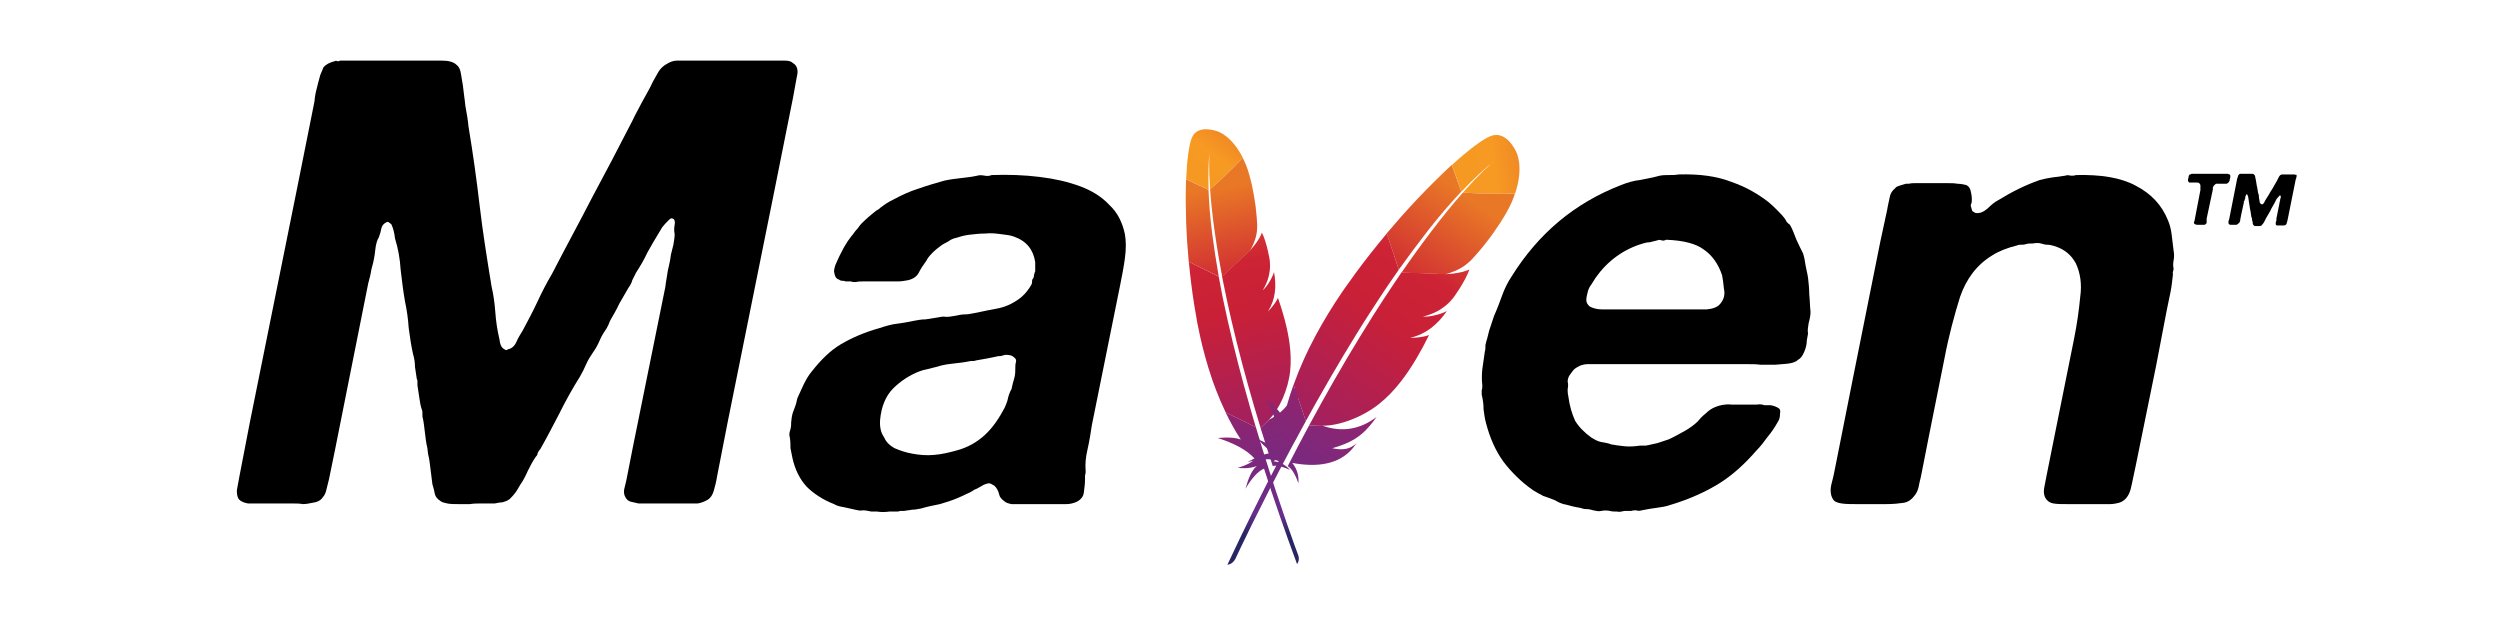 <svg width="95" height="24" viewBox="0 0 95 24" fill="none" xmlns="http://www.w3.org/2000/svg">
<path d="M12.928 2.303H16.029C16.289 2.303 16.526 2.303 16.786 2.303C17.046 2.303 17.235 2.35 17.354 2.469C17.448 2.54 17.496 2.658 17.519 2.823C17.543 2.965 17.567 3.107 17.59 3.249C17.614 3.509 17.661 3.769 17.685 4.029C17.732 4.289 17.78 4.549 17.803 4.809C17.969 5.801 18.111 6.818 18.229 7.834C18.348 8.85 18.513 9.867 18.679 10.883C18.75 11.19 18.797 11.521 18.821 11.852C18.845 12.183 18.892 12.514 18.963 12.821C18.987 12.892 18.987 12.987 19.01 13.058C19.034 13.129 19.058 13.199 19.129 13.247C19.152 13.27 19.176 13.27 19.2 13.294C19.223 13.318 19.271 13.294 19.318 13.27C19.436 13.247 19.555 13.152 19.626 12.987C19.697 12.821 19.791 12.679 19.862 12.561C20.052 12.207 20.241 11.852 20.407 11.498C20.572 11.143 20.762 10.765 20.974 10.41C21.471 9.441 21.992 8.496 22.489 7.527C23.01 6.558 23.53 5.565 24.027 4.596C24.146 4.336 24.288 4.1 24.406 3.863C24.548 3.603 24.69 3.367 24.808 3.107C24.879 2.989 24.95 2.847 25.021 2.729C25.092 2.61 25.21 2.492 25.352 2.421C25.471 2.35 25.589 2.303 25.731 2.303C25.897 2.303 26.039 2.303 26.204 2.303H27.743H29.375C29.517 2.303 29.66 2.303 29.802 2.303C29.967 2.303 30.062 2.327 30.133 2.398C30.299 2.492 30.346 2.681 30.275 2.941C30.227 3.201 30.18 3.461 30.133 3.721L29.423 7.267L27.648 16.059L27.246 18.116C27.222 18.281 27.175 18.47 27.127 18.636C27.08 18.801 27.009 18.919 26.891 18.99C26.772 19.061 26.654 19.108 26.512 19.132C26.37 19.132 26.204 19.132 26.039 19.132H24.903H24.264C24.146 19.108 24.051 19.085 23.956 19.061C23.885 19.038 23.814 18.99 23.767 18.896C23.72 18.825 23.696 18.707 23.72 18.588C23.743 18.47 23.791 18.328 23.814 18.187L24.051 16.981L25.282 10.907C25.305 10.694 25.352 10.481 25.376 10.292C25.424 10.079 25.471 9.89 25.494 9.678C25.518 9.559 25.566 9.418 25.589 9.299C25.613 9.158 25.637 9.016 25.637 8.898C25.613 8.779 25.613 8.661 25.637 8.543C25.66 8.425 25.637 8.33 25.566 8.307C25.518 8.283 25.471 8.307 25.447 8.33C25.424 8.354 25.4 8.378 25.376 8.401C25.305 8.472 25.234 8.543 25.163 8.638C25.116 8.709 25.069 8.803 25.021 8.874C24.879 9.11 24.737 9.347 24.595 9.607C24.477 9.867 24.335 10.103 24.169 10.363C24.122 10.458 24.075 10.552 24.027 10.647C24.004 10.741 23.956 10.836 23.885 10.93C23.767 11.143 23.649 11.332 23.53 11.545C23.436 11.758 23.317 11.947 23.199 12.159C23.175 12.207 23.152 12.254 23.128 12.325C23.104 12.372 23.081 12.419 23.057 12.467C22.962 12.608 22.868 12.75 22.797 12.916C22.726 13.081 22.655 13.223 22.536 13.389C22.442 13.53 22.347 13.672 22.276 13.838C22.205 14.003 22.134 14.145 22.039 14.31C21.755 14.759 21.495 15.232 21.259 15.705C21.022 16.154 20.785 16.627 20.525 17.076C20.477 17.123 20.454 17.17 20.43 17.218C20.43 17.265 20.407 17.312 20.359 17.359C20.241 17.525 20.146 17.714 20.052 17.903C19.98 18.068 19.886 18.258 19.768 18.423C19.697 18.541 19.649 18.636 19.578 18.73C19.507 18.825 19.436 18.896 19.365 18.967C19.271 19.038 19.176 19.061 19.105 19.085C19.034 19.085 18.916 19.108 18.797 19.132H18.253C18.135 19.132 18.016 19.132 17.851 19.156C17.709 19.156 17.567 19.156 17.401 19.156C17.259 19.156 17.117 19.156 16.999 19.132C16.88 19.108 16.786 19.085 16.738 19.038C16.62 18.967 16.549 18.872 16.526 18.777C16.502 18.659 16.478 18.541 16.431 18.399C16.407 18.21 16.384 18.021 16.36 17.832C16.336 17.619 16.312 17.43 16.265 17.241L16.241 17.029C16.194 16.839 16.171 16.65 16.147 16.438C16.123 16.225 16.099 16.012 16.052 15.823C16.052 15.776 16.052 15.729 16.052 15.705C16.052 15.658 16.052 15.61 16.029 15.563C15.981 15.421 15.957 15.279 15.934 15.114C15.91 14.948 15.886 14.807 15.863 14.641C15.863 14.618 15.863 14.57 15.863 14.523C15.863 14.476 15.863 14.428 15.839 14.405C15.816 14.239 15.792 14.098 15.768 13.932C15.768 13.767 15.745 13.625 15.697 13.459C15.626 13.152 15.579 12.821 15.531 12.467C15.508 12.112 15.46 11.781 15.389 11.45C15.319 11.049 15.271 10.647 15.224 10.245C15.2 9.843 15.129 9.441 15.011 9.063C14.987 8.85 14.94 8.661 14.869 8.519C14.845 8.496 14.798 8.472 14.774 8.449C14.751 8.425 14.727 8.425 14.68 8.449C14.585 8.496 14.514 8.567 14.49 8.685C14.467 8.803 14.443 8.898 14.396 9.016C14.325 9.134 14.301 9.252 14.277 9.37C14.254 9.489 14.254 9.607 14.23 9.725C14.206 9.89 14.159 10.079 14.112 10.245C14.088 10.41 14.041 10.6 13.993 10.765L12.739 17.052L12.502 18.21C12.479 18.328 12.431 18.47 12.408 18.588C12.384 18.707 12.337 18.825 12.266 18.896C12.195 19.014 12.053 19.085 11.864 19.108C11.745 19.132 11.627 19.156 11.508 19.156C11.39 19.132 11.248 19.132 11.13 19.132H9.899C9.734 19.132 9.568 19.132 9.426 19.132C9.284 19.108 9.166 19.061 9.095 18.99C9.024 18.919 9 18.801 9 18.636C9.024 18.47 9.071 18.281 9.095 18.116L9.497 16.036L11.272 7.243L11.934 3.934C11.958 3.84 11.958 3.721 11.982 3.603C12.005 3.461 12.053 3.32 12.076 3.201C12.1 3.083 12.147 2.965 12.171 2.847C12.218 2.729 12.266 2.634 12.289 2.563C12.384 2.445 12.526 2.374 12.715 2.327C12.763 2.303 12.786 2.303 12.81 2.327C12.857 2.327 12.881 2.327 12.928 2.303Z" fill="black"/>
<path d="M41.231 18.21C41.231 18.376 41.207 18.565 41.184 18.73C41.16 18.896 41.042 19.014 40.876 19.085C40.758 19.132 40.639 19.156 40.521 19.156C40.403 19.156 40.261 19.156 40.142 19.156H38.864C38.723 19.156 38.581 19.156 38.439 19.156C38.32 19.132 38.226 19.108 38.155 19.038C38.06 18.967 37.989 18.896 37.965 18.778C37.942 18.659 37.871 18.541 37.8 18.47C37.776 18.447 37.729 18.423 37.681 18.399C37.658 18.376 37.587 18.352 37.516 18.376C37.421 18.399 37.326 18.447 37.255 18.494C37.184 18.541 37.09 18.588 37.019 18.612C36.924 18.683 36.829 18.73 36.711 18.778C36.616 18.825 36.522 18.872 36.403 18.919C36.19 19.014 35.954 19.085 35.717 19.156C35.48 19.203 35.244 19.25 35.007 19.321C34.889 19.345 34.77 19.369 34.652 19.369C34.557 19.392 34.463 19.392 34.344 19.416C34.297 19.416 34.25 19.416 34.203 19.416C34.155 19.439 34.108 19.439 34.061 19.439H33.8C33.635 19.463 33.469 19.463 33.327 19.439H33.114C32.996 19.416 32.901 19.392 32.783 19.392C32.688 19.416 32.593 19.392 32.499 19.369C32.357 19.345 32.215 19.298 32.073 19.274C31.931 19.25 31.812 19.227 31.694 19.156C31.268 18.99 30.913 18.754 30.653 18.494C30.392 18.21 30.203 17.832 30.108 17.383C30.085 17.265 30.061 17.147 30.038 17.029C30.038 16.91 30.038 16.768 30.014 16.627C29.99 16.556 29.99 16.461 30.014 16.39C30.038 16.319 30.061 16.225 30.061 16.154C30.061 16.107 30.061 16.012 30.085 15.87C30.108 15.705 30.156 15.61 30.18 15.539C30.25 15.374 30.274 15.256 30.298 15.138C30.369 14.972 30.463 14.783 30.535 14.618C30.629 14.428 30.724 14.263 30.842 14.121C31.197 13.672 31.552 13.318 31.954 13.081C32.357 12.845 32.83 12.632 33.422 12.467C33.635 12.396 33.871 12.325 34.084 12.301C34.297 12.278 34.534 12.23 34.77 12.183C34.889 12.159 35.031 12.136 35.173 12.136C35.339 12.112 35.48 12.089 35.622 12.065C35.741 12.041 35.835 12.018 35.954 12.041C36.072 12.041 36.19 12.018 36.332 11.994C36.451 11.97 36.545 11.947 36.664 11.947C36.782 11.947 36.9 11.923 37.019 11.899C37.374 11.829 37.681 11.758 37.965 11.71C38.273 11.639 38.557 11.498 38.817 11.285C38.983 11.143 39.101 10.978 39.196 10.812C39.219 10.765 39.219 10.718 39.219 10.694C39.219 10.67 39.219 10.623 39.243 10.6C39.267 10.576 39.291 10.529 39.291 10.458C39.314 10.387 39.314 10.339 39.338 10.316C39.338 10.245 39.338 10.198 39.338 10.127C39.338 10.056 39.338 10.009 39.338 9.961C39.267 9.489 39.007 9.158 38.533 8.992C38.415 8.945 38.249 8.921 38.036 8.898C37.847 8.874 37.658 8.85 37.445 8.874C37.232 8.874 37.042 8.898 36.829 8.921C36.64 8.945 36.474 8.992 36.332 9.04C36.214 9.063 36.119 9.11 36.025 9.181C35.93 9.229 35.835 9.276 35.741 9.347C35.646 9.418 35.551 9.489 35.433 9.607C35.315 9.725 35.244 9.82 35.197 9.914C35.078 10.079 34.983 10.221 34.913 10.363C34.842 10.505 34.7 10.6 34.51 10.647C34.392 10.67 34.25 10.694 34.108 10.694C33.966 10.694 33.824 10.694 33.682 10.694H32.783C32.712 10.694 32.617 10.694 32.522 10.718C32.451 10.718 32.38 10.718 32.333 10.694H32.12C32.096 10.67 32.049 10.67 32.002 10.67C31.954 10.67 31.907 10.647 31.883 10.623C31.765 10.6 31.718 10.481 31.694 10.316C31.694 10.245 31.718 10.15 31.741 10.079C31.765 10.009 31.812 9.938 31.836 9.867C31.907 9.701 32.002 9.536 32.073 9.394C32.167 9.229 32.262 9.087 32.357 8.969C32.428 8.898 32.475 8.803 32.546 8.732C32.617 8.661 32.664 8.567 32.735 8.496C32.901 8.33 33.09 8.165 33.303 8C33.351 7.976 33.398 7.952 33.469 7.881C33.564 7.81 33.635 7.763 33.706 7.716C33.777 7.669 33.871 7.621 33.966 7.574C34.273 7.409 34.581 7.267 34.889 7.172C35.22 7.054 35.551 6.96 35.883 6.865C36.096 6.818 36.285 6.794 36.498 6.77C36.711 6.747 36.924 6.723 37.137 6.676C37.208 6.652 37.303 6.652 37.421 6.676C37.539 6.7 37.634 6.676 37.681 6.652C38.32 6.629 38.935 6.652 39.504 6.723C40.095 6.794 40.592 6.912 41.042 7.078C41.491 7.243 41.87 7.48 42.154 7.787C42.462 8.07 42.651 8.449 42.746 8.898C42.793 9.158 42.793 9.465 42.746 9.82C42.698 10.174 42.627 10.529 42.556 10.883L41.491 16.154C41.444 16.461 41.397 16.768 41.326 17.076C41.255 17.383 41.231 17.643 41.255 17.903C41.255 17.95 41.255 17.998 41.231 18.069C41.231 18.116 41.231 18.163 41.231 18.21ZM38.486 14.57C38.51 14.499 38.533 14.405 38.557 14.31C38.581 14.192 38.581 14.098 38.581 14.027C38.581 13.932 38.581 13.838 38.604 13.767C38.628 13.696 38.604 13.625 38.533 13.578C38.462 13.507 38.368 13.483 38.202 13.483C38.131 13.507 38.084 13.507 38.036 13.53C37.989 13.53 37.918 13.53 37.847 13.554C37.729 13.578 37.61 13.601 37.492 13.625C37.374 13.649 37.232 13.672 37.09 13.696C37.042 13.72 36.971 13.72 36.877 13.72C36.664 13.767 36.451 13.79 36.238 13.814C36.025 13.838 35.835 13.861 35.622 13.932C35.504 13.956 35.362 14.003 35.244 14.027C35.126 14.05 35.031 14.074 34.913 14.121C34.557 14.263 34.226 14.476 33.942 14.759C33.658 15.043 33.493 15.445 33.445 15.941C33.422 16.201 33.469 16.438 33.587 16.603C33.658 16.768 33.777 16.91 33.99 17.029C34.203 17.123 34.416 17.194 34.676 17.241C34.936 17.288 35.197 17.312 35.48 17.288C35.788 17.265 36.072 17.194 36.332 17.123C36.782 17.005 37.137 16.792 37.421 16.532C37.729 16.248 37.965 15.894 38.178 15.492C38.226 15.374 38.273 15.279 38.297 15.161C38.32 15.043 38.368 14.901 38.439 14.783L38.486 14.57Z" fill="black"/>
<path d="M68.658 12.939C68.658 13.057 68.634 13.199 68.563 13.365C68.492 13.53 68.421 13.625 68.326 13.672C68.255 13.743 68.137 13.79 67.972 13.814C67.806 13.838 67.64 13.838 67.451 13.861C67.285 13.861 67.096 13.861 66.907 13.861C66.741 13.838 66.575 13.838 66.433 13.838H60.659C60.541 13.838 60.446 13.838 60.328 13.838C60.233 13.838 60.138 13.861 60.067 13.885C59.925 13.956 59.831 14.003 59.783 14.074C59.76 14.098 59.712 14.168 59.641 14.263C59.594 14.334 59.571 14.428 59.571 14.499C59.594 14.594 59.594 14.688 59.571 14.783C59.571 14.854 59.57 14.948 59.594 15.043C59.641 15.421 59.736 15.728 59.854 15.988C59.996 16.225 60.209 16.438 60.47 16.627C60.588 16.698 60.706 16.768 60.825 16.792C60.967 16.816 61.109 16.839 61.227 16.887C61.345 16.91 61.511 16.934 61.724 16.957C61.937 16.981 62.15 16.957 62.316 16.934H62.529C62.694 16.91 62.836 16.863 62.978 16.839C63.12 16.792 63.262 16.745 63.404 16.698C63.57 16.627 63.783 16.508 63.996 16.39C64.209 16.272 64.398 16.13 64.516 16.012C64.611 15.894 64.706 15.799 64.824 15.705C64.942 15.587 65.061 15.516 65.179 15.468C65.345 15.398 65.558 15.35 65.794 15.374C66.055 15.374 66.268 15.374 66.481 15.374C66.575 15.374 66.67 15.374 66.765 15.374C66.883 15.35 66.978 15.374 67.049 15.398H67.285C67.427 15.421 67.522 15.468 67.593 15.516C67.64 15.539 67.664 15.61 67.64 15.728C67.64 15.847 67.617 15.941 67.569 16.012C67.451 16.225 67.309 16.438 67.167 16.603C67.049 16.768 66.907 16.957 66.741 17.123C66.291 17.643 65.818 18.068 65.321 18.376C64.824 18.683 64.209 18.966 63.499 19.179C63.309 19.25 63.12 19.274 62.955 19.297C62.789 19.321 62.6 19.345 62.387 19.392C62.316 19.416 62.245 19.416 62.174 19.392C62.103 19.392 62.055 19.392 61.984 19.416H61.724C61.629 19.439 61.535 19.463 61.44 19.439C61.345 19.439 61.251 19.439 61.18 19.416C61.061 19.392 60.943 19.392 60.848 19.416C60.754 19.439 60.659 19.416 60.541 19.392C60.47 19.368 60.375 19.345 60.28 19.345C60.186 19.345 60.115 19.321 60.044 19.297C59.878 19.274 59.689 19.227 59.523 19.179C59.358 19.156 59.215 19.085 59.097 19.014C58.931 18.943 58.789 18.896 58.648 18.848C58.505 18.777 58.387 18.706 58.269 18.636C57.819 18.328 57.441 17.95 57.133 17.548C56.825 17.123 56.612 16.627 56.47 16.083C56.423 15.918 56.399 15.728 56.376 15.563C56.376 15.374 56.352 15.185 56.305 14.996C56.305 14.925 56.305 14.877 56.305 14.83C56.328 14.759 56.328 14.712 56.328 14.641C56.305 14.452 56.305 14.239 56.328 14.027C56.352 13.814 56.399 13.578 56.423 13.365C56.447 13.294 56.447 13.199 56.447 13.105C56.47 13.01 56.494 12.916 56.518 12.845L56.589 12.561L56.778 11.994C56.896 11.734 56.991 11.474 57.086 11.214C57.18 10.954 57.299 10.718 57.441 10.505C58.458 8.874 59.831 7.716 61.606 7.03C61.842 6.936 62.079 6.865 62.316 6.841C62.552 6.794 62.812 6.747 63.073 6.676C63.191 6.652 63.309 6.652 63.428 6.652C63.546 6.652 63.664 6.652 63.783 6.629C64.587 6.605 65.25 6.699 65.794 6.912C66.339 7.101 66.788 7.361 67.191 7.669C67.309 7.763 67.427 7.881 67.546 7.999C67.664 8.118 67.782 8.236 67.853 8.354C67.877 8.425 67.948 8.496 68.019 8.543C68.114 8.709 68.184 8.898 68.255 9.087C68.326 9.252 68.421 9.441 68.516 9.63C68.563 9.772 68.587 9.914 68.611 10.079C68.634 10.221 68.681 10.387 68.705 10.552C68.729 10.765 68.752 10.978 68.752 11.19C68.776 11.403 68.776 11.639 68.8 11.852C68.8 11.97 68.776 12.112 68.729 12.277C68.705 12.419 68.681 12.561 68.705 12.679L68.658 12.939ZM65.368 11.545C65.51 11.379 65.558 11.19 65.51 10.978C65.487 10.741 65.463 10.576 65.439 10.458C65.297 10.032 65.061 9.701 64.753 9.489C64.445 9.252 63.949 9.134 63.309 9.11C63.262 9.134 63.215 9.158 63.144 9.134C63.073 9.11 63.026 9.11 62.978 9.134C62.883 9.158 62.789 9.181 62.694 9.205C62.6 9.205 62.505 9.229 62.434 9.252C61.7 9.465 61.085 9.914 60.635 10.552C60.588 10.623 60.541 10.694 60.47 10.812C60.399 10.907 60.351 11.001 60.328 11.119C60.304 11.214 60.28 11.309 60.28 11.403C60.28 11.498 60.328 11.569 60.399 11.639C60.517 11.71 60.683 11.758 60.896 11.758C61.109 11.758 61.322 11.758 61.535 11.758H64.162C64.374 11.758 64.611 11.758 64.848 11.758C65.108 11.734 65.274 11.663 65.368 11.545Z" fill="black"/>
<path d="M78.882 6.652C79.829 6.629 80.586 6.747 81.154 7.054C81.746 7.361 82.148 7.787 82.385 8.378C82.456 8.543 82.503 8.732 82.527 8.945C82.55 9.134 82.574 9.323 82.598 9.536C82.621 9.654 82.621 9.772 82.598 9.89C82.574 10.009 82.574 10.103 82.598 10.221C82.574 10.316 82.55 10.387 82.574 10.411C82.55 10.623 82.527 10.86 82.48 11.096C82.432 11.332 82.385 11.569 82.338 11.781L81.935 13.885L81.154 17.714C81.083 18.021 81.036 18.305 80.965 18.588C80.894 18.849 80.752 19.038 80.515 19.108C80.421 19.132 80.302 19.156 80.184 19.156C80.066 19.156 79.924 19.156 79.805 19.156H78.527C78.338 19.156 78.172 19.156 78.031 19.132C77.888 19.108 77.794 19.038 77.723 18.919C77.675 18.825 77.652 18.707 77.675 18.565C77.699 18.399 77.746 18.234 77.77 18.069L78.102 16.414L78.811 12.892C78.93 12.301 79.001 11.781 79.048 11.285C79.119 10.789 79.048 10.363 78.882 10.009C78.717 9.701 78.456 9.465 78.054 9.347C77.983 9.323 77.888 9.3 77.794 9.3C77.723 9.3 77.628 9.276 77.557 9.252C77.486 9.229 77.368 9.229 77.249 9.252C77.131 9.252 77.06 9.252 76.989 9.276C76.918 9.3 76.847 9.3 76.8 9.3C76.753 9.3 76.705 9.3 76.658 9.323C76.279 9.418 75.972 9.536 75.711 9.701C75.12 10.056 74.717 10.6 74.481 11.285C74.268 11.97 74.055 12.75 73.889 13.625L73.297 16.579L73.013 18.021C72.99 18.163 72.942 18.305 72.919 18.447C72.895 18.588 72.848 18.707 72.777 18.801C72.659 18.967 72.516 19.085 72.327 19.108C72.162 19.132 71.949 19.156 71.688 19.156H70.505C70.339 19.156 70.15 19.156 69.984 19.132C69.819 19.108 69.7 19.061 69.653 18.967C69.558 18.825 69.535 18.612 69.606 18.352C69.677 18.092 69.724 17.832 69.771 17.596L70.41 14.381L71.452 9.181L71.712 7.976C71.736 7.811 71.783 7.645 71.807 7.503C71.83 7.361 71.901 7.243 72.02 7.149C72.043 7.101 72.114 7.078 72.185 7.054C72.256 7.031 72.351 7.007 72.422 6.983H72.54C72.611 6.96 72.706 6.96 72.777 6.96C72.871 6.96 72.966 6.96 73.037 6.96H74.031C74.149 6.96 74.268 6.96 74.386 6.983C74.504 6.983 74.623 7.007 74.717 7.031C74.812 7.078 74.859 7.149 74.883 7.243C74.907 7.338 74.93 7.456 74.93 7.574C74.93 7.645 74.93 7.692 74.907 7.74C74.883 7.787 74.883 7.834 74.907 7.881C74.93 7.952 74.93 8 74.954 8.023C74.978 8.047 75.025 8.07 75.072 8.094C75.238 8.118 75.38 8.047 75.522 7.929C75.664 7.787 75.806 7.669 75.948 7.598C76.445 7.291 76.966 7.031 77.51 6.841C77.675 6.794 77.817 6.771 77.96 6.747C78.125 6.723 78.291 6.7 78.48 6.676C78.527 6.652 78.598 6.652 78.693 6.676C78.788 6.676 78.835 6.676 78.882 6.652Z" fill="black"/>
<path d="M84.728 6.629C84.752 6.652 84.752 6.676 84.752 6.7C84.752 6.723 84.752 6.77 84.728 6.818V6.865C84.704 6.889 84.704 6.912 84.681 6.936C84.657 6.96 84.657 6.96 84.61 6.983C84.586 6.983 84.539 6.983 84.492 6.983C84.444 6.983 84.397 6.983 84.373 6.983H84.302C84.278 6.983 84.278 6.983 84.255 6.983C84.231 6.983 84.231 6.983 84.207 6.983C84.184 7.007 84.136 7.03 84.113 7.078C84.113 7.101 84.089 7.101 84.089 7.125C84.089 7.149 84.089 7.172 84.089 7.196L83.853 8.307C83.853 8.33 83.853 8.33 83.853 8.354C83.853 8.378 83.853 8.378 83.853 8.401V8.449V8.472C83.853 8.472 83.853 8.496 83.829 8.496C83.805 8.52 83.805 8.543 83.758 8.543C83.734 8.543 83.734 8.543 83.71 8.543C83.687 8.543 83.663 8.543 83.639 8.543C83.592 8.543 83.545 8.543 83.498 8.543C83.45 8.543 83.403 8.52 83.379 8.496C83.379 8.472 83.356 8.449 83.379 8.425C83.379 8.401 83.403 8.378 83.403 8.33L83.616 7.22C83.616 7.196 83.616 7.196 83.616 7.172C83.616 7.149 83.616 7.149 83.616 7.125V7.054C83.616 7.007 83.592 6.983 83.569 6.96C83.545 6.936 83.498 6.936 83.45 6.936C83.403 6.936 83.356 6.936 83.308 6.936C83.285 6.936 83.285 6.936 83.261 6.936C83.237 6.936 83.237 6.936 83.237 6.936C83.214 6.936 83.214 6.936 83.214 6.936H83.19C83.166 6.912 83.143 6.889 83.143 6.865C83.143 6.841 83.143 6.794 83.166 6.747C83.166 6.723 83.166 6.7 83.166 6.7C83.166 6.676 83.19 6.676 83.19 6.652C83.19 6.629 83.214 6.629 83.237 6.629C83.261 6.629 83.261 6.605 83.285 6.605H83.308H83.332H84.586C84.61 6.605 84.633 6.605 84.657 6.605C84.704 6.629 84.728 6.629 84.728 6.629ZM87.26 6.652C87.284 6.676 87.284 6.7 87.26 6.723C87.26 6.747 87.26 6.794 87.237 6.818L86.929 8.354C86.929 8.378 86.905 8.425 86.905 8.449C86.905 8.472 86.882 8.496 86.882 8.52C86.858 8.543 86.834 8.567 86.787 8.567C86.74 8.567 86.692 8.567 86.645 8.567C86.621 8.567 86.598 8.567 86.574 8.567C86.55 8.567 86.55 8.567 86.527 8.567C86.503 8.567 86.479 8.543 86.479 8.52C86.479 8.496 86.479 8.472 86.479 8.449L86.503 8.378V8.354C86.503 8.33 86.503 8.33 86.503 8.307L86.621 7.716C86.621 7.669 86.645 7.645 86.645 7.598C86.645 7.55 86.669 7.527 86.669 7.503C86.669 7.48 86.669 7.48 86.669 7.456C86.669 7.432 86.669 7.432 86.645 7.432C86.645 7.432 86.645 7.432 86.621 7.432L86.598 7.456C86.574 7.503 86.527 7.527 86.503 7.574C86.479 7.621 86.456 7.669 86.432 7.716C86.385 7.81 86.314 7.905 86.266 8.023C86.219 8.118 86.148 8.212 86.101 8.307C86.077 8.354 86.053 8.401 86.03 8.449C86.006 8.496 85.959 8.543 85.935 8.567C85.911 8.59 85.888 8.59 85.864 8.59C85.84 8.59 85.817 8.59 85.793 8.59H85.698C85.675 8.59 85.675 8.59 85.651 8.567C85.627 8.567 85.627 8.543 85.627 8.543C85.627 8.543 85.604 8.52 85.604 8.496C85.604 8.472 85.604 8.472 85.604 8.449C85.604 8.425 85.58 8.401 85.58 8.354C85.58 8.33 85.58 8.283 85.556 8.259C85.533 8.165 85.533 8.07 85.509 7.976C85.485 7.881 85.485 7.787 85.462 7.692C85.462 7.645 85.438 7.574 85.438 7.527C85.438 7.48 85.414 7.432 85.391 7.385C85.391 7.385 85.391 7.385 85.367 7.385C85.343 7.409 85.343 7.409 85.343 7.432C85.343 7.456 85.32 7.456 85.32 7.48C85.32 7.503 85.32 7.503 85.32 7.527L85.296 7.598C85.296 7.621 85.296 7.621 85.272 7.645C85.249 7.669 85.272 7.669 85.272 7.669L85.154 8.212C85.154 8.259 85.13 8.307 85.13 8.354C85.13 8.401 85.107 8.449 85.083 8.472L85.059 8.496C85.059 8.496 85.036 8.496 85.036 8.52C85.012 8.52 85.012 8.52 84.988 8.543C84.965 8.543 84.941 8.543 84.918 8.543C84.87 8.543 84.847 8.543 84.799 8.543C84.752 8.543 84.728 8.543 84.704 8.52C84.681 8.496 84.681 8.496 84.681 8.449C84.681 8.425 84.681 8.378 84.704 8.354L85.012 6.794C85.012 6.77 85.036 6.747 85.036 6.723C85.036 6.7 85.059 6.676 85.059 6.652C85.083 6.629 85.107 6.605 85.13 6.605H85.154H85.178H85.485C85.509 6.605 85.556 6.605 85.58 6.605C85.604 6.605 85.627 6.605 85.651 6.629C85.675 6.652 85.698 6.676 85.698 6.723C85.698 6.77 85.722 6.794 85.722 6.841C85.746 6.936 85.746 7.03 85.769 7.101C85.793 7.196 85.793 7.29 85.817 7.361C85.84 7.409 85.84 7.456 85.84 7.503C85.84 7.55 85.864 7.598 85.864 7.645C85.864 7.669 85.864 7.692 85.888 7.716C85.888 7.74 85.911 7.74 85.935 7.763C85.959 7.763 85.959 7.763 85.982 7.763C86.006 7.74 86.006 7.74 86.006 7.74C86.03 7.716 86.053 7.669 86.077 7.621C86.101 7.574 86.124 7.55 86.148 7.503C86.219 7.409 86.266 7.29 86.337 7.196C86.408 7.078 86.456 6.983 86.527 6.865C86.55 6.818 86.574 6.77 86.598 6.723C86.621 6.676 86.669 6.629 86.716 6.629C86.74 6.629 86.763 6.629 86.787 6.629C86.811 6.629 86.834 6.629 86.858 6.629H87.071C87.095 6.629 87.118 6.629 87.118 6.629C87.142 6.629 87.166 6.629 87.166 6.629H87.189C87.213 6.629 87.213 6.629 87.237 6.652C87.237 6.629 87.26 6.629 87.26 6.652Z" fill="black"/>
<path d="M45.29 5.235C45.183 5.495 45.104 6.06 45.074 6.814L45.928 7.213C45.907 6.674 45.92 6.166 45.969 5.704C45.972 5.67 45.974 5.65 45.974 5.65C45.974 5.668 45.969 5.686 45.969 5.704C45.954 5.856 45.924 6.333 45.984 7.192C46.331 6.902 46.83 6.411 47.225 5.992C46.792 5.135 46.264 4.992 46.264 4.992C46.264 4.992 45.509 4.698 45.29 5.235Z" fill="url(#paint0_linear_479_1782)"/>
<path d="M48.312 11.704C48.273 11.748 48.232 11.789 48.191 11.831C48.212 11.811 48.234 11.787 48.254 11.765C48.275 11.746 48.295 11.724 48.312 11.704Z" fill="#BE202E"/>
<path opacity="0.35" d="M48.312 11.704C48.273 11.748 48.232 11.789 48.191 11.831C48.212 11.811 48.234 11.787 48.254 11.765C48.275 11.746 48.295 11.724 48.312 11.704Z" fill="#BE202E"/>
<path d="M47.994 11.032C47.992 11.034 47.992 11.034 47.994 11.032C48.001 11.027 48.006 11.019 48.013 11.014C48.039 10.987 48.066 10.96 48.088 10.932C48.059 10.965 48.026 10.998 47.994 11.032V11.032Z" fill="#BE202E"/>
<path opacity="0.35" d="M47.994 11.032C47.992 11.034 47.992 11.034 47.994 11.032C48.001 11.027 48.006 11.019 48.013 11.014C48.039 10.987 48.066 10.96 48.088 10.932C48.059 10.965 48.026 10.998 47.994 11.032V11.032Z" fill="#BE202E"/>
<path d="M46.181 9.711C46.139 9.43 46.099 9.153 46.063 8.881C46.027 8.598 45.998 8.321 45.975 8.046C45.973 8.029 45.971 8.013 45.971 7.998C45.949 7.73 45.933 7.469 45.923 7.213L45.072 6.816C45.071 6.867 45.067 6.92 45.066 6.975C45.06 7.178 45.056 7.393 45.057 7.619C45.059 7.874 45.065 8.14 45.073 8.419C45.082 8.675 45.096 8.942 45.113 9.214C45.13 9.446 45.148 9.681 45.17 9.92C45.171 9.931 45.172 9.937 45.173 9.947L46.312 10.506C46.27 10.239 46.225 9.974 46.181 9.711V9.711Z" fill="url(#paint1_linear_479_1782)"/>
<path d="M47.938 16.378C48.003 16.589 48.069 16.806 48.141 17.026C48.143 17.028 48.143 17.032 48.144 17.034C48.154 17.066 48.162 17.096 48.175 17.127C48.222 17.275 48.267 17.407 48.364 17.708C48.547 17.668 48.777 17.748 49.017 17.855C48.861 17.673 48.648 17.553 48.394 17.528C49.082 17.057 49.53 16.456 49.457 15.747C49.449 15.684 49.44 15.619 49.427 15.554C49.419 15.826 49.309 16.024 48.98 16.243L48.978 16.245L48.98 16.243C49.286 15.688 49.368 15.313 49.325 14.83C49.314 14.716 49.298 14.594 49.275 14.464C49.184 15.185 48.803 15.655 48.241 15.938L47.901 16.258C47.914 16.299 47.925 16.337 47.938 16.378Z" fill="url(#paint2_linear_479_1782)"/>
<path d="M47.485 15.419C47.41 15.151 47.335 14.88 47.258 14.606C47.186 14.343 47.116 14.078 47.047 13.809C46.978 13.541 46.911 13.27 46.844 13C46.776 12.723 46.712 12.447 46.65 12.169C46.587 11.895 46.53 11.618 46.471 11.345C46.45 11.245 46.431 11.148 46.413 11.047C46.379 10.877 46.347 10.707 46.316 10.536C46.313 10.527 46.312 10.517 46.309 10.508L45.176 9.948C45.178 9.965 45.181 9.984 45.181 10.002C45.207 10.257 45.232 10.515 45.266 10.774C45.298 11.038 45.336 11.302 45.378 11.569C45.414 11.794 45.453 12.017 45.493 12.243C45.502 12.287 45.511 12.334 45.52 12.378C45.575 12.657 45.634 12.927 45.697 13.178C45.768 13.463 45.844 13.731 45.92 13.98C45.971 14.143 46.021 14.3 46.072 14.449C46.116 14.575 46.164 14.701 46.211 14.824C46.322 15.115 46.445 15.398 46.577 15.673L47.722 16.235C47.659 16.027 47.6 15.815 47.536 15.6C47.52 15.541 47.503 15.481 47.485 15.419V15.419Z" fill="url(#paint3_linear_479_1782)"/>
<path d="M46.593 15.711C46.754 16.044 46.931 16.364 47.129 16.67C47.136 16.679 47.142 16.692 47.149 16.701C46.833 16.579 46.276 16.644 46.281 16.645C46.858 16.837 47.366 17.075 47.689 17.441C47.565 17.582 47.329 17.69 47.032 17.78C47.445 17.82 47.673 17.745 47.757 17.707C47.544 17.889 47.428 18.218 47.327 18.572C47.564 18.174 47.8 17.909 48.033 17.806C48.389 18.933 48.816 20.154 49.288 21.435C49.364 21.334 49.371 21.224 49.338 21.113C49.251 20.883 48.689 19.359 48.044 17.289C48.025 17.231 48.009 17.172 47.989 17.111C47.983 17.094 47.979 17.079 47.973 17.062C47.907 16.845 47.839 16.622 47.771 16.392C47.756 16.338 47.74 16.289 47.725 16.236L47.723 16.233L46.578 15.672C46.582 15.687 46.587 15.697 46.593 15.711V15.711Z" fill="url(#paint4_linear_479_1782)"/>
<path d="M46.444 10.529C46.451 10.567 46.458 10.601 46.465 10.639C46.489 10.751 46.51 10.865 46.535 10.979C46.56 11.104 46.588 11.231 46.614 11.362C46.628 11.428 46.641 11.494 46.657 11.562C46.7 11.763 46.747 11.969 46.796 12.181C46.856 12.442 46.921 12.71 46.991 12.99C47.057 13.254 47.127 13.529 47.201 13.808C47.272 14.075 47.345 14.349 47.425 14.631C47.495 14.881 47.569 15.139 47.646 15.402C47.648 15.415 47.654 15.428 47.657 15.441C47.733 15.7 47.813 15.968 47.896 16.241C47.897 16.247 47.898 16.253 47.902 16.258L48.241 15.938C48.233 15.941 48.226 15.946 48.215 15.95C48.617 15.561 48.956 14.787 49.027 14.092C49.06 13.772 49.052 13.431 49.004 13.061C48.968 12.784 48.908 12.495 48.827 12.181C48.756 11.91 48.669 11.622 48.563 11.32C48.502 11.449 48.414 11.576 48.306 11.701C48.286 11.723 48.267 11.745 48.247 11.767C48.228 11.789 48.206 11.808 48.184 11.832C48.479 11.361 48.508 10.86 48.413 10.341C48.36 10.496 48.256 10.726 48.08 10.933C48.058 10.961 48.031 10.988 48.005 11.015C47.998 11.02 47.993 11.028 47.984 11.035C48.081 10.868 48.153 10.709 48.198 10.549C48.209 10.516 48.216 10.482 48.223 10.448C48.234 10.396 48.241 10.344 48.249 10.291C48.252 10.257 48.256 10.224 48.259 10.19C48.264 10.11 48.263 10.028 48.254 9.945C48.252 9.917 48.251 9.893 48.247 9.867C48.24 9.829 48.234 9.794 48.227 9.76C48.197 9.602 48.166 9.463 48.133 9.344C48.117 9.284 48.102 9.23 48.086 9.181C48.078 9.161 48.075 9.142 48.067 9.123C48.048 9.069 48.032 9.019 48.016 8.978C47.991 8.917 47.969 8.869 47.951 8.835C47.946 8.857 47.939 8.881 47.927 8.904C47.858 9.071 47.697 9.301 47.548 9.463L47.861 9.17L47.548 9.463C47.546 9.465 47.544 9.467 47.543 9.471C47.529 9.485 47.512 9.501 47.497 9.52C47.498 9.516 47.502 9.512 47.503 9.508L46.434 10.511C46.443 10.518 46.444 10.525 46.444 10.529V10.529Z" fill="url(#paint5_linear_479_1782)"/>
<path d="M45.984 7.192C46 7.429 46.025 7.695 46.055 7.989C46.057 8.006 46.057 8.02 46.061 8.035C46.089 8.292 46.124 8.568 46.168 8.87C46.206 9.131 46.247 9.406 46.298 9.703C46.34 9.959 46.391 10.227 46.444 10.512L47.513 9.51C47.733 9.099 47.779 8.844 47.772 8.529C47.769 8.444 47.763 8.355 47.756 8.263C47.735 7.987 47.698 7.694 47.647 7.411C47.599 7.138 47.541 6.875 47.476 6.65C47.435 6.504 47.391 6.375 47.347 6.264C47.307 6.168 47.266 6.08 47.224 5.996C46.831 6.411 46.332 6.902 45.984 7.192Z" fill="url(#paint6_linear_479_1782)"/>
<path d="M48.257 11.768C48.237 11.79 48.216 11.809 48.194 11.833C48.214 11.811 48.233 11.789 48.257 11.768Z" fill="#BE202E"/>
<path opacity="0.35" d="M48.257 11.768C48.237 11.79 48.216 11.809 48.194 11.833C48.214 11.811 48.233 11.789 48.257 11.768Z" fill="#BE202E"/>
<path d="M48.257 11.768C48.237 11.79 48.216 11.809 48.194 11.833C48.214 11.811 48.233 11.789 48.257 11.768Z" fill="url(#paint7_linear_479_1782)"/>
<path d="M47.99 11.034C47.997 11.029 48.002 11.021 48.011 11.014C48.004 11.019 47.999 11.027 47.99 11.034Z" fill="#BE202E"/>
<path opacity="0.35" d="M47.99 11.034C47.997 11.029 48.002 11.021 48.011 11.014C48.004 11.019 47.999 11.027 47.99 11.034Z" fill="#BE202E"/>
<path d="M47.99 11.034C47.997 11.029 48.002 11.021 48.011 11.014C48.004 11.019 47.999 11.027 47.99 11.034Z" fill="url(#paint8_linear_479_1782)"/>
<path d="M56.633 5.175C56.335 5.297 55.811 5.687 55.172 6.27L55.533 7.285C55.956 6.834 56.381 6.437 56.797 6.104C56.827 6.079 56.846 6.065 56.846 6.065C56.831 6.079 56.812 6.09 56.797 6.104C56.661 6.214 56.248 6.574 55.596 7.314C56.112 7.363 56.914 7.374 57.573 7.357C57.923 6.316 57.616 5.771 57.616 5.771C57.616 5.771 57.248 4.921 56.633 5.175Z" fill="url(#paint9_linear_479_1782)"/>
<path d="M53.789 12.837C53.722 12.841 53.656 12.841 53.589 12.841C53.622 12.843 53.659 12.842 53.692 12.84C53.725 12.841 53.759 12.84 53.789 12.837Z" fill="#BE202E"/>
<path opacity="0.35" d="M53.789 12.837C53.722 12.841 53.656 12.841 53.589 12.841C53.622 12.843 53.659 12.842 53.692 12.84C53.725 12.841 53.759 12.84 53.789 12.837Z" fill="#BE202E"/>
<path d="M54.081 12.037C54.077 12.037 54.077 12.037 54.081 12.037C54.09 12.039 54.101 12.037 54.111 12.039C54.154 12.038 54.197 12.038 54.238 12.034C54.187 12.037 54.134 12.035 54.081 12.037V12.037Z" fill="#BE202E"/>
<path opacity="0.35" d="M54.081 12.037C54.077 12.037 54.077 12.037 54.081 12.037C54.09 12.039 54.101 12.037 54.111 12.039C54.154 12.038 54.197 12.038 54.238 12.034C54.187 12.037 54.134 12.035 54.081 12.037V12.037Z" fill="#BE202E"/>
<path d="M53.699 9.501C53.894 9.239 54.088 8.985 54.281 8.737C54.482 8.48 54.685 8.233 54.89 7.993C54.903 7.978 54.915 7.963 54.926 7.952C55.127 7.718 55.327 7.494 55.529 7.281L55.167 6.268C55.125 6.309 55.079 6.349 55.032 6.392C54.862 6.55 54.684 6.721 54.501 6.904C54.294 7.11 54.081 7.328 53.861 7.559C53.659 7.773 53.453 7.999 53.245 8.232C53.069 8.433 52.892 8.637 52.715 8.847C52.707 8.856 52.702 8.862 52.694 8.871L53.155 10.247C53.339 9.998 53.519 9.747 53.699 9.501V9.501Z" fill="url(#paint10_linear_479_1782)"/>
<path d="M49.677 16.294C49.557 16.517 49.434 16.745 49.312 16.981C49.312 16.984 49.308 16.987 49.308 16.99C49.289 17.024 49.272 17.055 49.257 17.089C49.173 17.247 49.102 17.39 48.935 17.711C49.115 17.828 49.234 18.078 49.34 18.36C49.363 18.087 49.29 17.817 49.106 17.59C50.043 17.77 50.894 17.652 51.413 17.022C51.459 16.965 51.504 16.905 51.547 16.841C51.319 17.055 51.068 17.125 50.625 17.033L50.622 17.032L50.625 17.033C51.324 16.835 51.696 16.6 52.055 16.176C52.139 16.076 52.226 15.965 52.314 15.841C51.653 16.347 50.962 16.416 50.279 16.186L49.745 16.168C49.722 16.211 49.7 16.251 49.677 16.294Z" fill="url(#paint11_linear_479_1782)"/>
<path d="M50.095 15.154C50.252 14.877 50.414 14.598 50.575 14.315C50.732 14.045 50.891 13.775 51.055 13.502C51.218 13.23 51.385 12.958 51.551 12.686C51.722 12.408 51.896 12.133 52.073 11.86C52.246 11.589 52.426 11.319 52.602 11.051C52.666 10.954 52.73 10.86 52.797 10.764C52.908 10.6 53.022 10.437 53.136 10.274C53.141 10.264 53.149 10.255 53.154 10.246L52.699 8.874C52.686 8.889 52.674 8.907 52.658 8.921C52.472 9.147 52.281 9.376 52.097 9.612C51.908 9.851 51.723 10.093 51.539 10.343C51.385 10.553 51.234 10.764 51.082 10.979C51.053 11.021 51.023 11.066 50.993 11.109C50.81 11.378 50.638 11.643 50.484 11.897C50.308 12.184 50.151 12.461 50.009 12.723C49.917 12.896 49.829 13.063 49.749 13.225C49.682 13.361 49.618 13.502 49.554 13.639C49.407 13.964 49.275 14.291 49.157 14.62L49.62 16.003C49.739 15.784 49.864 15.566 49.988 15.341C50.023 15.28 50.059 15.219 50.095 15.154V15.154Z" fill="url(#paint12_linear_479_1782)"/>
<path d="M49.139 14.664C48.997 15.062 48.878 15.464 48.788 15.871C48.787 15.884 48.781 15.9 48.779 15.913C48.625 15.557 48.123 15.158 48.126 15.161C48.434 15.786 48.649 16.39 48.61 16.947C48.395 16.959 48.117 16.855 47.805 16.686C48.105 17.053 48.349 17.179 48.447 17.217C48.128 17.19 47.766 17.36 47.397 17.562C47.912 17.435 48.318 17.414 48.589 17.52C47.957 18.717 47.305 20.047 46.64 21.461C46.783 21.442 46.878 21.36 46.942 21.242C47.06 20.987 47.85 19.304 49.019 17.114C49.051 17.052 49.087 16.991 49.12 16.925C49.13 16.907 49.138 16.892 49.148 16.873C49.271 16.645 49.399 16.41 49.531 16.17C49.563 16.114 49.59 16.062 49.622 16.006L49.622 16.003L49.159 14.62C49.15 14.635 49.145 14.648 49.139 14.664V14.664Z" fill="url(#paint13_linear_479_1782)"/>
<path d="M53.243 10.373C53.218 10.409 53.197 10.443 53.171 10.479C53.099 10.588 53.023 10.697 52.949 10.809C52.868 10.931 52.786 11.055 52.701 11.183C52.658 11.246 52.616 11.31 52.572 11.377C52.443 11.575 52.313 11.779 52.179 11.989C52.014 12.248 51.848 12.517 51.677 12.798C51.514 13.064 51.347 13.343 51.178 13.628C51.018 13.901 50.853 14.18 50.687 14.472C50.539 14.73 50.39 14.998 50.236 15.272C50.228 15.284 50.222 15.3 50.214 15.312C50.064 15.583 49.909 15.863 49.754 16.15C49.749 16.156 49.745 16.162 49.744 16.169L50.278 16.187C50.269 16.182 50.259 16.181 50.247 16.176C50.888 16.19 51.792 15.843 52.416 15.341C52.704 15.11 52.975 14.83 53.238 14.492C53.435 14.241 53.623 13.959 53.813 13.64C53.977 13.365 54.142 13.062 54.303 12.733C54.149 12.787 53.974 12.818 53.786 12.83C53.752 12.832 53.718 12.834 53.685 12.836C53.651 12.837 53.618 12.836 53.581 12.837C54.202 12.698 54.634 12.319 54.98 11.823C54.812 11.905 54.54 12.005 54.23 12.029C54.19 12.034 54.146 12.034 54.103 12.034C54.093 12.033 54.083 12.034 54.07 12.033C54.284 11.977 54.471 11.908 54.638 11.816C54.674 11.798 54.707 11.776 54.741 11.755C54.792 11.722 54.841 11.686 54.889 11.65C54.92 11.624 54.95 11.602 54.98 11.576C55.049 11.517 55.115 11.45 55.176 11.375C55.197 11.352 55.216 11.331 55.233 11.307C55.258 11.271 55.283 11.238 55.305 11.204C55.41 11.053 55.497 10.916 55.569 10.793C55.604 10.732 55.636 10.677 55.664 10.624C55.673 10.602 55.686 10.584 55.696 10.562C55.725 10.503 55.752 10.45 55.773 10.403C55.803 10.335 55.825 10.278 55.837 10.236C55.815 10.25 55.79 10.263 55.762 10.272C55.57 10.351 55.252 10.404 55.001 10.414L55.492 10.432L55.001 10.414C54.998 10.413 54.995 10.413 54.991 10.415C54.968 10.415 54.941 10.415 54.914 10.418C54.918 10.415 54.924 10.416 54.928 10.413L53.25 10.351C53.252 10.364 53.247 10.37 53.243 10.373V10.373Z" fill="url(#paint14_linear_479_1782)"/>
<path d="M55.595 7.314C55.415 7.517 55.217 7.751 55.002 8.013C54.99 8.028 54.978 8.039 54.969 8.055C54.782 8.284 54.585 8.535 54.374 8.814C54.192 9.054 54.001 9.309 53.8 9.589C53.625 9.83 53.447 10.087 53.257 10.359L54.934 10.421C55.447 10.27 55.691 10.102 55.943 9.843C56.01 9.773 56.078 9.696 56.146 9.616C56.355 9.377 56.564 9.111 56.754 8.842C56.938 8.583 57.106 8.324 57.238 8.09C57.323 7.94 57.394 7.8 57.449 7.675C57.495 7.565 57.533 7.461 57.568 7.359C56.913 7.373 56.111 7.363 55.595 7.314Z" fill="url(#paint15_linear_479_1782)"/>
<path d="M53.693 12.843C53.659 12.845 53.626 12.843 53.589 12.845C53.623 12.843 53.657 12.841 53.693 12.843Z" fill="#BE202E"/>
<path opacity="0.35" d="M53.693 12.843C53.659 12.845 53.626 12.843 53.589 12.845C53.623 12.843 53.657 12.841 53.693 12.843Z" fill="#BE202E"/>
<path d="M53.693 12.843C53.659 12.845 53.626 12.843 53.589 12.845C53.623 12.843 53.657 12.841 53.693 12.843Z" fill="url(#paint16_linear_479_1782)"/>
<path d="M54.078 12.037C54.087 12.039 54.098 12.037 54.111 12.039C54.101 12.037 54.091 12.039 54.078 12.037Z" fill="#BE202E"/>
<path opacity="0.35" d="M54.078 12.037C54.087 12.039 54.098 12.037 54.111 12.039C54.101 12.037 54.091 12.039 54.078 12.037Z" fill="#BE202E"/>
<path d="M54.078 12.037C54.087 12.039 54.098 12.037 54.111 12.039C54.101 12.037 54.091 12.039 54.078 12.037Z" fill="url(#paint17_linear_479_1782)"/>
<defs>
<linearGradient id="paint0_linear_479_1782" x1="45.435" y1="6.668" x2="47.472" y2="4.007" gradientUnits="userSpaceOnUse">
<stop stop-color="#F69923"/>
<stop offset="0.312" stop-color="#F79A23"/>
<stop offset="0.838" stop-color="#E97826"/>
</linearGradient>
<linearGradient id="paint1_linear_479_1782" x1="48.517" y1="22.488" x2="45.292" y2="7.291" gradientUnits="userSpaceOnUse">
<stop offset="0.323" stop-color="#9E2064"/>
<stop offset="0.63" stop-color="#C92037"/>
<stop offset="0.751" stop-color="#CD2335"/>
<stop offset="1" stop-color="#E97826"/>
</linearGradient>
<linearGradient id="paint2_linear_479_1782" x1="49.65" y1="20.33" x2="47.729" y2="11.274" gradientUnits="userSpaceOnUse">
<stop stop-color="#282662"/>
<stop offset="0.095" stop-color="#662E8D"/>
<stop offset="0.788" stop-color="#9F2064"/>
<stop offset="0.949" stop-color="#CD2032"/>
</linearGradient>
<linearGradient id="paint3_linear_479_1782" x1="48.192" y1="21.665" x2="44.968" y2="6.468" gradientUnits="userSpaceOnUse">
<stop offset="0.323" stop-color="#9E2064"/>
<stop offset="0.63" stop-color="#C92037"/>
<stop offset="0.751" stop-color="#CD2335"/>
<stop offset="1" stop-color="#E97826"/>
</linearGradient>
<linearGradient id="paint4_linear_479_1782" x1="48.16" y1="20.513" x2="46.466" y2="12.527" gradientUnits="userSpaceOnUse">
<stop stop-color="#282662"/>
<stop offset="0.095" stop-color="#662E8D"/>
<stop offset="0.788" stop-color="#9F2064"/>
<stop offset="0.949" stop-color="#CD2032"/>
</linearGradient>
<linearGradient id="paint5_linear_479_1782" x1="49.766" y1="21.331" x2="46.542" y2="6.134" gradientUnits="userSpaceOnUse">
<stop offset="0.323" stop-color="#9E2064"/>
<stop offset="0.63" stop-color="#C92037"/>
<stop offset="0.751" stop-color="#CD2335"/>
<stop offset="1" stop-color="#E97826"/>
</linearGradient>
<linearGradient id="paint6_linear_479_1782" x1="49.891" y1="22.291" x2="46.666" y2="7.093" gradientUnits="userSpaceOnUse">
<stop offset="0.323" stop-color="#9E2064"/>
<stop offset="0.63" stop-color="#C92037"/>
<stop offset="0.751" stop-color="#CD2335"/>
<stop offset="1" stop-color="#E97826"/>
</linearGradient>
<linearGradient id="paint7_linear_479_1782" x1="50.235" y1="21.226" x2="47.013" y2="6.038" gradientUnits="userSpaceOnUse">
<stop offset="0.323" stop-color="#9E2064"/>
<stop offset="0.63" stop-color="#C92037"/>
<stop offset="0.751" stop-color="#CD2335"/>
<stop offset="1" stop-color="#E97826"/>
</linearGradient>
<linearGradient id="paint8_linear_479_1782" x1="50.178" y1="21.236" x2="46.955" y2="6.05" gradientUnits="userSpaceOnUse">
<stop offset="0.323" stop-color="#9E2064"/>
<stop offset="0.63" stop-color="#C92037"/>
<stop offset="0.751" stop-color="#CD2335"/>
<stop offset="1" stop-color="#E97826"/>
</linearGradient>
<linearGradient id="paint9_linear_479_1782" x1="55.582" y1="6.446" x2="59.391" y2="5.965" gradientUnits="userSpaceOnUse">
<stop stop-color="#F69923"/>
<stop offset="0.312" stop-color="#F79A23"/>
<stop offset="0.838" stop-color="#E97826"/>
</linearGradient>
<linearGradient id="paint10_linear_479_1782" x1="45.157" y1="21.681" x2="54.93" y2="6.814" gradientUnits="userSpaceOnUse">
<stop offset="0.323" stop-color="#9E2064"/>
<stop offset="0.63" stop-color="#C92037"/>
<stop offset="0.751" stop-color="#CD2335"/>
<stop offset="1" stop-color="#E97826"/>
</linearGradient>
<linearGradient id="paint11_linear_479_1782" x1="47.831" y1="20.867" x2="53.655" y2="12.007" gradientUnits="userSpaceOnUse">
<stop stop-color="#282662"/>
<stop offset="0.095" stop-color="#662E8D"/>
<stop offset="0.788" stop-color="#9F2064"/>
<stop offset="0.949" stop-color="#CD2032"/>
</linearGradient>
<linearGradient id="paint12_linear_479_1782" x1="45.571" y1="20.755" x2="55.343" y2="5.888" gradientUnits="userSpaceOnUse">
<stop offset="0.323" stop-color="#9E2064"/>
<stop offset="0.63" stop-color="#C92037"/>
<stop offset="0.751" stop-color="#CD2335"/>
<stop offset="1" stop-color="#E97826"/>
</linearGradient>
<linearGradient id="paint13_linear_479_1782" x1="46.485" y1="19.802" x2="51.62" y2="11.99" gradientUnits="userSpaceOnUse">
<stop stop-color="#282662"/>
<stop offset="0.095" stop-color="#662E8D"/>
<stop offset="0.788" stop-color="#9F2064"/>
<stop offset="0.949" stop-color="#CD2032"/>
</linearGradient>
<linearGradient id="paint14_linear_479_1782" x1="47.107" y1="21.767" x2="56.88" y2="6.899" gradientUnits="userSpaceOnUse">
<stop offset="0.323" stop-color="#9E2064"/>
<stop offset="0.63" stop-color="#C92037"/>
<stop offset="0.751" stop-color="#CD2335"/>
<stop offset="1" stop-color="#E97826"/>
</linearGradient>
<linearGradient id="paint15_linear_479_1782" x1="46.424" y1="22.639" x2="56.197" y2="7.771" gradientUnits="userSpaceOnUse">
<stop offset="0.323" stop-color="#9E2064"/>
<stop offset="0.63" stop-color="#C92037"/>
<stop offset="0.751" stop-color="#CD2335"/>
<stop offset="1" stop-color="#E97826"/>
</linearGradient>
<linearGradient id="paint16_linear_479_1782" x1="47.573" y1="22.066" x2="57.347" y2="7.207" gradientUnits="userSpaceOnUse">
<stop offset="0.323" stop-color="#9E2064"/>
<stop offset="0.63" stop-color="#C92037"/>
<stop offset="0.751" stop-color="#CD2335"/>
<stop offset="1" stop-color="#E97826"/>
</linearGradient>
<linearGradient id="paint17_linear_479_1782" x1="47.522" y1="22.033" x2="57.299" y2="7.176" gradientUnits="userSpaceOnUse">
<stop offset="0.323" stop-color="#9E2064"/>
<stop offset="0.63" stop-color="#C92037"/>
<stop offset="0.751" stop-color="#CD2335"/>
<stop offset="1" stop-color="#E97826"/>
</linearGradient>
</defs>
</svg>
